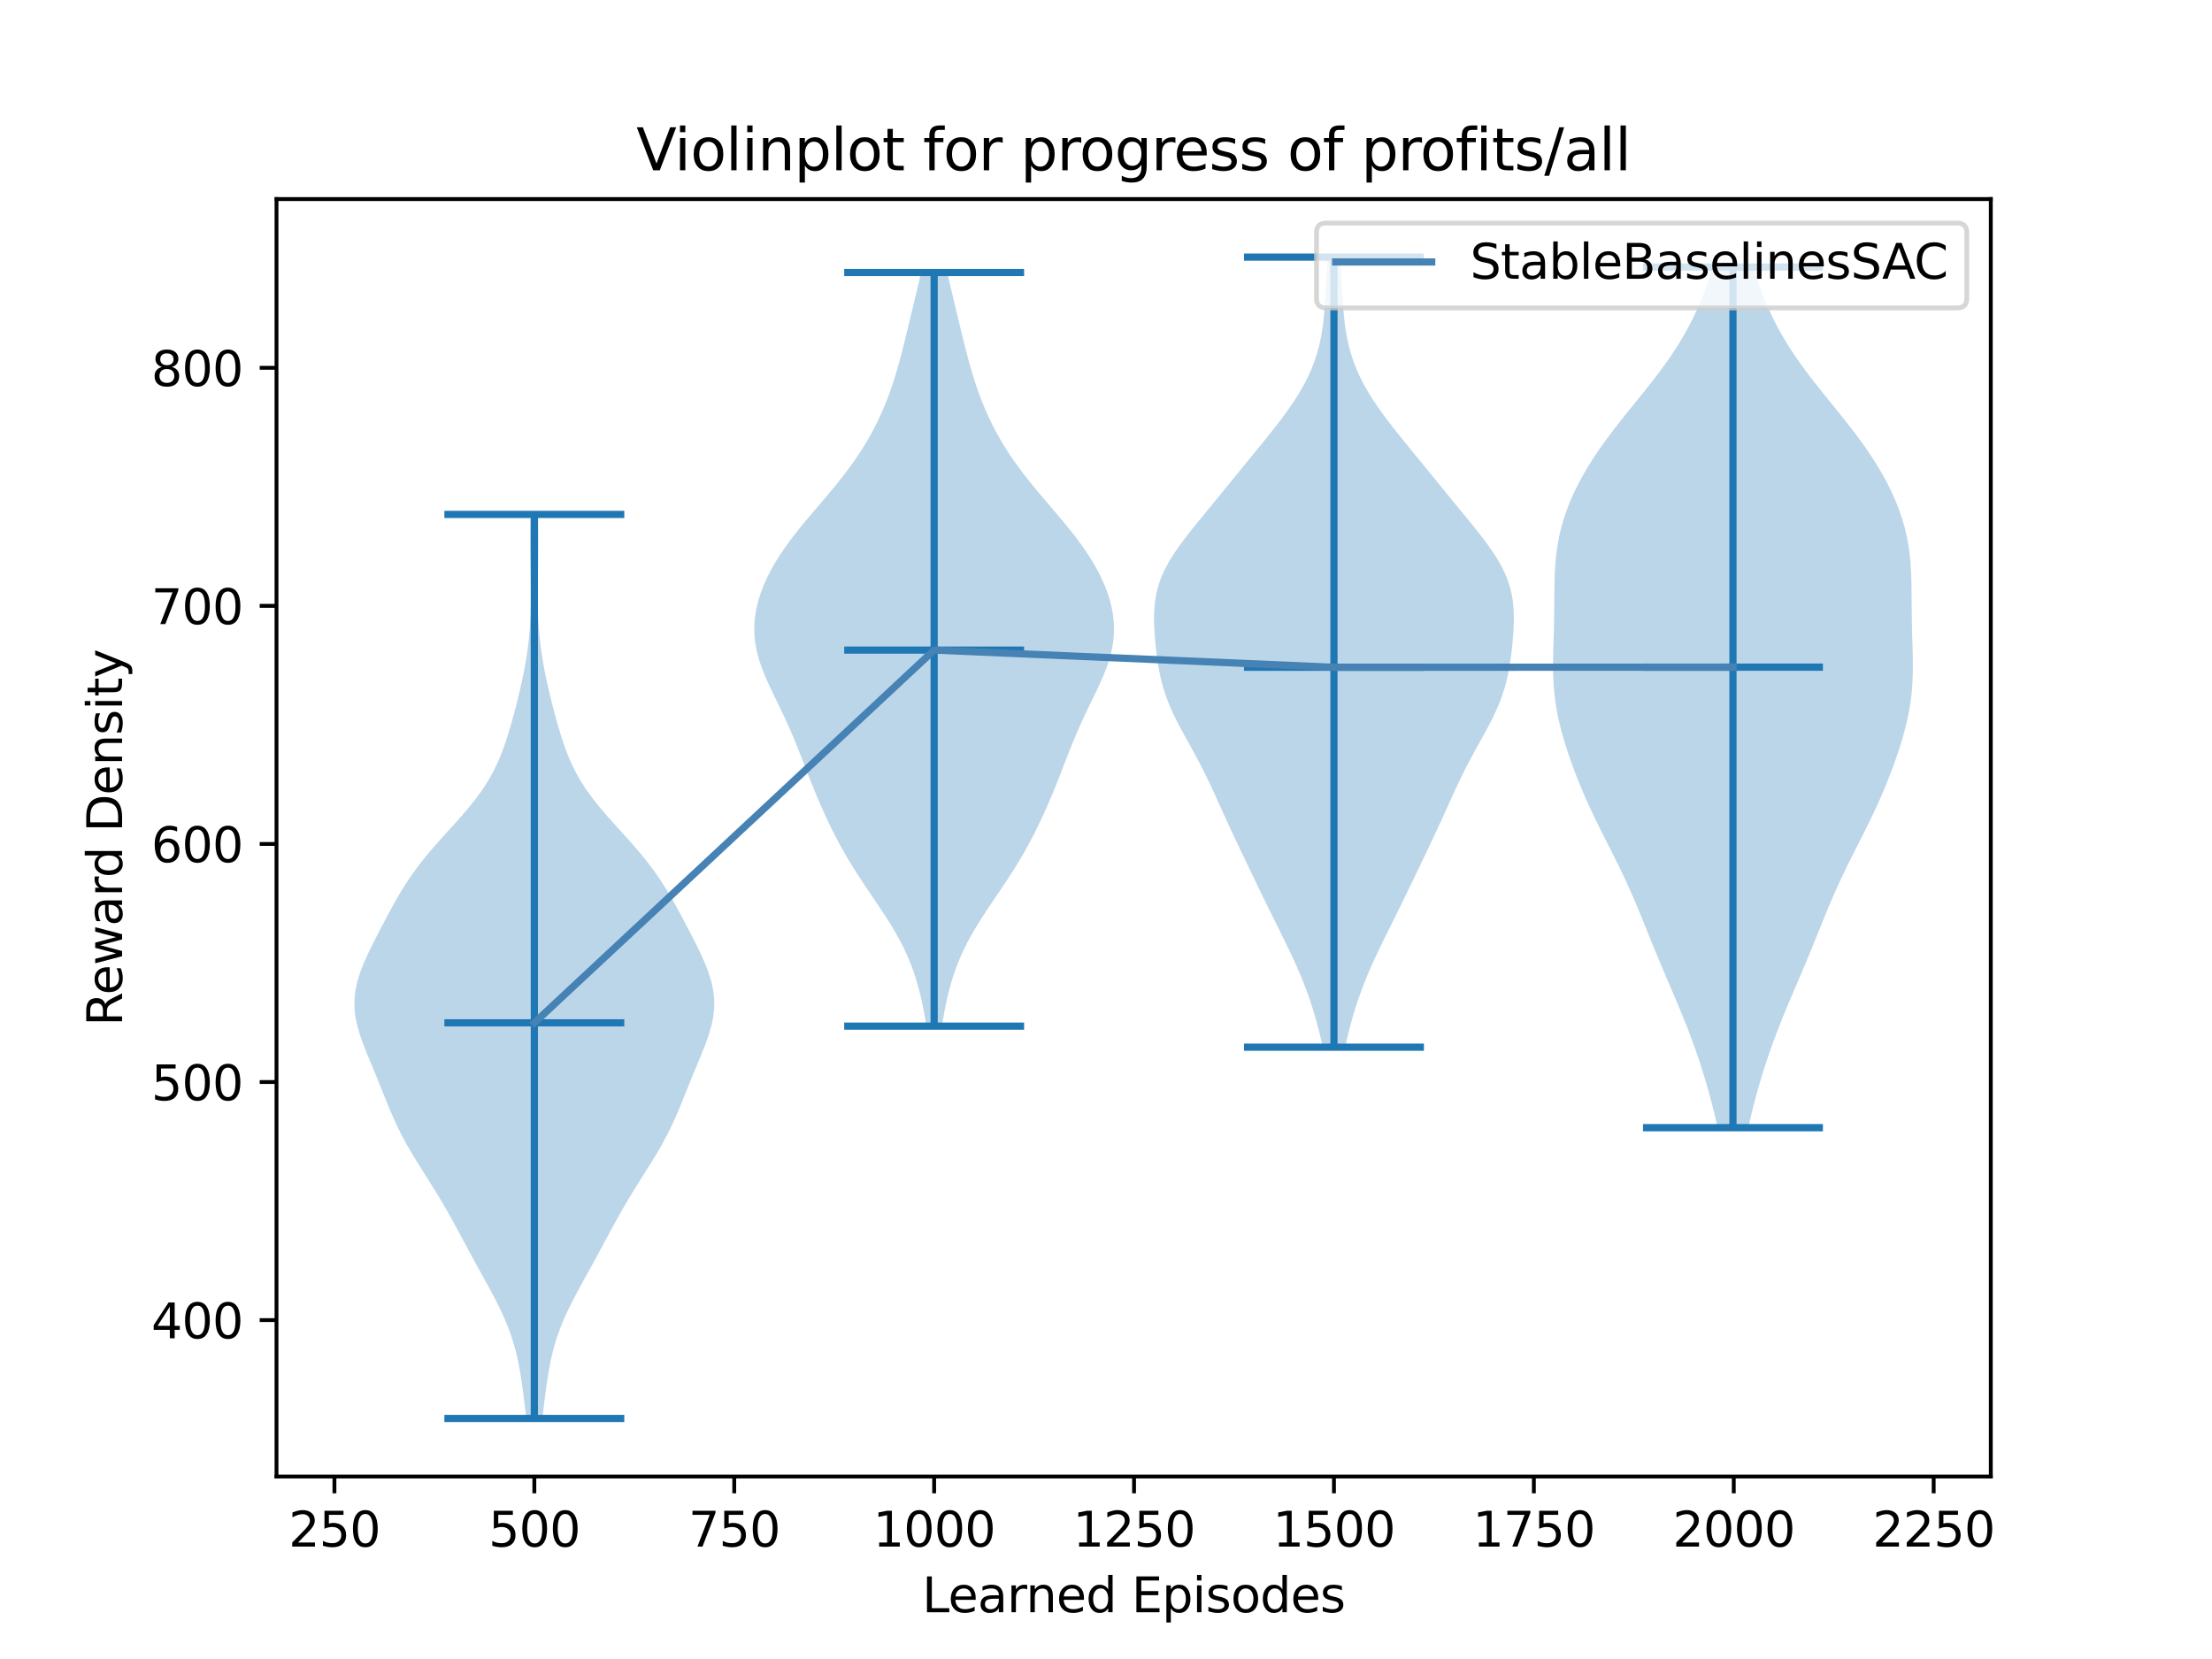 <?xml version="1.0" encoding="utf-8" standalone="no"?>
<!DOCTYPE svg PUBLIC "-//W3C//DTD SVG 1.1//EN"
  "http://www.w3.org/Graphics/SVG/1.1/DTD/svg11.dtd">
<svg xmlns:xlink="http://www.w3.org/1999/xlink" width="460.8pt" height="345.6pt" viewBox="0 0 460.8 345.6" xmlns="http://www.w3.org/2000/svg" version="1.1">
 <defs>
  <style type="text/css">*{stroke-linejoin: round; stroke-linecap: butt}</style>
 </defs>
 <g id="figure_1">
  <g id="patch_1">
   <path d="M 0 345.6 
L 460.8 345.6 
L 460.8 0 
L 0 0 
z
" style="fill: #ffffff"/>
  </g>
  <g id="axes_1">
   <g id="patch_2">
    <path d="M 57.6 307.584 
L 414.72 307.584 
L 414.72 41.472 
L 57.6 41.472 
z
" style="fill: #ffffff"/>
   </g>
   <g id="PolyCollection_1">
    <path d="M 112.976 295.488 
L 109.648 295.488 
L 109.418 293.586 
L 109.181 291.683 
L 108.935 289.781 
L 108.67 287.879 
L 108.372 285.977 
L 108.025 284.074 
L 107.613 282.172 
L 107.118 280.27 
L 106.528 278.367 
L 105.839 276.465 
L 105.051 274.563 
L 104.172 272.661 
L 103.22 270.758 
L 102.212 268.856 
L 101.172 266.954 
L 100.12 265.051 
L 99.07 263.149 
L 98.032 261.247 
L 97.006 259.344 
L 95.987 257.442 
L 94.963 255.54 
L 93.919 253.638 
L 92.844 251.735 
L 91.728 249.833 
L 90.573 247.931 
L 89.385 246.028 
L 88.183 244.126 
L 86.989 242.224 
L 85.83 240.322 
L 84.727 238.419 
L 83.699 236.517 
L 82.75 234.615 
L 81.877 232.712 
L 81.063 230.81 
L 80.288 228.908 
L 79.528 227.006 
L 78.763 225.103 
L 77.983 223.201 
L 77.192 221.299 
L 76.405 219.396 
L 75.654 217.494 
L 74.98 215.592 
L 74.425 213.689 
L 74.031 211.787 
L 73.833 209.885 
L 73.848 207.983 
L 74.08 206.08 
L 74.517 204.178 
L 75.132 202.276 
L 75.89 200.373 
L 76.751 198.471 
L 77.681 196.569 
L 78.649 194.667 
L 79.639 192.764 
L 80.645 190.862 
L 81.675 188.96 
L 82.744 187.057 
L 83.877 185.155 
L 85.096 183.253 
L 86.42 181.351 
L 87.86 179.448 
L 89.412 177.546 
L 91.058 175.644 
L 92.766 173.741 
L 94.492 171.839 
L 96.19 169.937 
L 97.811 168.034 
L 99.315 166.132 
L 100.674 164.23 
L 101.875 162.328 
L 102.918 160.425 
L 103.818 158.523 
L 104.596 156.621 
L 105.279 154.718 
L 105.891 152.816 
L 106.454 150.914 
L 106.982 149.012 
L 107.483 147.109 
L 107.96 145.207 
L 108.41 143.305 
L 108.831 141.402 
L 109.214 139.5 
L 109.556 137.598 
L 109.851 135.696 
L 110.096 133.793 
L 110.29 131.891 
L 110.433 129.989 
L 110.529 128.086 
L 110.582 126.184 
L 110.6 124.282 
L 110.59 122.379 
L 110.563 120.477 
L 110.527 118.575 
L 110.492 116.673 
L 110.466 114.77 
L 110.454 112.868 
L 110.46 110.966 
L 110.486 109.063 
L 110.531 107.161 
L 112.093 107.161 
L 112.093 107.161 
L 112.139 109.063 
L 112.164 110.966 
L 112.171 112.868 
L 112.158 114.77 
L 112.132 116.673 
L 112.097 118.575 
L 112.061 120.477 
L 112.034 122.379 
L 112.025 124.282 
L 112.042 126.184 
L 112.095 128.086 
L 112.191 129.989 
L 112.334 131.891 
L 112.528 133.793 
L 112.773 135.696 
L 113.068 137.598 
L 113.41 139.5 
L 113.794 141.402 
L 114.214 143.305 
L 114.665 145.207 
L 115.142 147.109 
L 115.643 149.012 
L 116.17 150.914 
L 116.733 152.816 
L 117.345 154.718 
L 118.028 156.621 
L 118.806 158.523 
L 119.706 160.425 
L 120.75 162.328 
L 121.95 164.23 
L 123.309 166.132 
L 124.814 168.034 
L 126.434 169.937 
L 128.132 171.839 
L 129.859 173.741 
L 131.566 175.644 
L 133.212 177.546 
L 134.764 179.448 
L 136.204 181.351 
L 137.529 183.253 
L 138.748 185.155 
L 139.88 187.057 
L 140.949 188.96 
L 141.979 190.862 
L 142.985 192.764 
L 143.975 194.667 
L 144.943 196.569 
L 145.873 198.471 
L 146.734 200.373 
L 147.492 202.276 
L 148.107 204.178 
L 148.544 206.08 
L 148.776 207.983 
L 148.791 209.885 
L 148.593 211.787 
L 148.199 213.689 
L 147.645 215.592 
L 146.97 217.494 
L 146.219 219.396 
L 145.432 221.299 
L 144.641 223.201 
L 143.861 225.103 
L 143.096 227.006 
L 142.336 228.908 
L 141.561 230.81 
L 140.747 232.712 
L 139.874 234.615 
L 138.925 236.517 
L 137.897 238.419 
L 136.794 240.322 
L 135.635 242.224 
L 134.441 244.126 
L 133.239 246.028 
L 132.052 247.931 
L 130.896 249.833 
L 129.78 251.735 
L 128.705 253.638 
L 127.662 255.54 
L 126.637 257.442 
L 125.618 259.344 
L 124.592 261.247 
L 123.554 263.149 
L 122.504 265.051 
L 121.452 266.954 
L 120.412 268.856 
L 119.405 270.758 
L 118.452 272.661 
L 117.574 274.563 
L 116.785 276.465 
L 116.096 278.367 
L 115.507 280.27 
L 115.012 282.172 
L 114.599 284.074 
L 114.252 285.977 
L 113.954 287.879 
L 113.689 289.781 
L 113.443 291.683 
L 113.207 293.586 
L 112.976 295.488 
z
" clip-path="url(#p0ee6f62ea3)" style="fill: #1f77b4; fill-opacity: 0.3"/>
   </g>
   <g id="PolyCollection_2">
    <path d="M 196.224 213.759 
L 192.975 213.759 
L 192.718 212.173 
L 192.433 210.587 
L 192.115 209.002 
L 191.758 207.416 
L 191.358 205.83 
L 190.906 204.244 
L 190.397 202.658 
L 189.823 201.073 
L 189.179 199.487 
L 188.462 197.901 
L 187.672 196.315 
L 186.81 194.73 
L 185.883 193.144 
L 184.899 191.558 
L 183.871 189.972 
L 182.813 188.387 
L 181.739 186.801 
L 180.665 185.215 
L 179.605 183.629 
L 178.57 182.043 
L 177.568 180.458 
L 176.607 178.872 
L 175.688 177.286 
L 174.812 175.7 
L 173.977 174.115 
L 173.179 172.529 
L 172.415 170.943 
L 171.682 169.357 
L 170.977 167.771 
L 170.296 166.186 
L 169.636 164.6 
L 168.996 163.014 
L 168.37 161.428 
L 167.753 159.843 
L 167.139 158.257 
L 166.519 156.671 
L 165.886 155.085 
L 165.233 153.5 
L 164.552 151.914 
L 163.842 150.328 
L 163.104 148.742 
L 162.344 147.156 
L 161.574 145.571 
L 160.809 143.985 
L 160.067 142.399 
L 159.37 140.813 
L 158.738 139.228 
L 158.191 137.642 
L 157.746 136.056 
L 157.414 134.47 
L 157.204 132.884 
L 157.12 131.299 
L 157.163 129.713 
L 157.33 128.127 
L 157.616 126.541 
L 158.017 124.956 
L 158.528 123.37 
L 159.143 121.784 
L 159.86 120.198 
L 160.674 118.613 
L 161.583 117.027 
L 162.582 115.441 
L 163.667 113.855 
L 164.83 112.269 
L 166.06 110.684 
L 167.344 109.098 
L 168.669 107.512 
L 170.017 105.926 
L 171.371 104.341 
L 172.713 102.755 
L 174.028 101.169 
L 175.301 99.583 
L 176.521 97.998 
L 177.68 96.412 
L 178.774 94.826 
L 179.799 93.24 
L 180.755 91.654 
L 181.645 90.069 
L 182.471 88.483 
L 183.236 86.897 
L 183.944 85.311 
L 184.599 83.726 
L 185.204 82.14 
L 185.765 80.554 
L 186.285 78.968 
L 186.77 77.382 
L 187.224 75.797 
L 187.654 74.211 
L 188.064 72.625 
L 188.461 71.039 
L 188.849 69.454 
L 189.233 67.868 
L 189.614 66.282 
L 189.996 64.696 
L 190.378 63.111 
L 190.759 61.525 
L 191.138 59.939 
L 191.511 58.353 
L 191.874 56.767 
L 197.325 56.767 
L 197.325 56.767 
L 197.689 58.353 
L 198.061 59.939 
L 198.44 61.525 
L 198.821 63.111 
L 199.203 64.696 
L 199.585 66.282 
L 199.967 67.868 
L 200.35 69.454 
L 200.738 71.039 
L 201.135 72.625 
L 201.545 74.211 
L 201.975 75.797 
L 202.429 77.382 
L 202.914 78.968 
L 203.434 80.554 
L 203.995 82.14 
L 204.601 83.726 
L 205.255 85.311 
L 205.963 86.897 
L 206.728 88.483 
L 207.554 90.069 
L 208.444 91.654 
L 209.4 93.24 
L 210.425 94.826 
L 211.519 96.412 
L 212.678 97.998 
L 213.898 99.583 
L 215.171 101.169 
L 216.486 102.755 
L 217.828 104.341 
L 219.182 105.926 
L 220.53 107.512 
L 221.855 109.098 
L 223.14 110.684 
L 224.37 112.269 
L 225.532 113.855 
L 226.617 115.441 
L 227.616 117.027 
L 228.525 118.613 
L 229.339 120.198 
L 230.056 121.784 
L 230.671 123.37 
L 231.182 124.956 
L 231.583 126.541 
L 231.869 128.127 
L 232.036 129.713 
L 232.079 131.299 
L 231.995 132.884 
L 231.786 134.47 
L 231.454 136.056 
L 231.008 137.642 
L 230.461 139.228 
L 229.829 140.813 
L 229.132 142.399 
L 228.391 143.985 
L 227.625 145.571 
L 226.855 147.156 
L 226.095 148.742 
L 225.357 150.328 
L 224.647 151.914 
L 223.967 153.5 
L 223.313 155.085 
L 222.68 156.671 
L 222.06 158.257 
L 221.446 159.843 
L 220.829 161.428 
L 220.203 163.014 
L 219.563 164.6 
L 218.903 166.186 
L 218.222 167.771 
L 217.517 169.357 
L 216.784 170.943 
L 216.02 172.529 
L 215.222 174.115 
L 214.387 175.7 
L 213.511 177.286 
L 212.592 178.872 
L 211.631 180.458 
L 210.63 182.043 
L 209.594 183.629 
L 208.534 185.215 
L 207.46 186.801 
L 206.386 188.387 
L 205.328 189.972 
L 204.3 191.558 
L 203.316 193.144 
L 202.389 194.73 
L 201.527 196.315 
L 200.737 197.901 
L 200.02 199.487 
L 199.376 201.073 
L 198.802 202.658 
L 198.293 204.244 
L 197.841 205.83 
L 197.441 207.416 
L 197.084 209.002 
L 196.766 210.587 
L 196.481 212.173 
L 196.224 213.759 
z
" clip-path="url(#p0ee6f62ea3)" style="fill: #1f77b4; fill-opacity: 0.3"/>
   </g>
   <g id="PolyCollection_3">
    <path d="M 280.228 218.145 
L 275.546 218.145 
L 275.18 216.482 
L 274.781 214.82 
L 274.349 213.158 
L 273.881 211.495 
L 273.374 209.833 
L 272.826 208.17 
L 272.236 206.508 
L 271.603 204.846 
L 270.928 203.183 
L 270.213 201.521 
L 269.465 199.858 
L 268.687 198.196 
L 267.886 196.534 
L 267.071 194.871 
L 266.246 193.209 
L 265.42 191.547 
L 264.595 189.884 
L 263.777 188.222 
L 262.964 186.559 
L 262.158 184.897 
L 261.356 183.235 
L 260.558 181.572 
L 259.761 179.91 
L 258.965 178.247 
L 258.172 176.585 
L 257.384 174.923 
L 256.603 173.26 
L 255.833 171.598 
L 255.072 169.935 
L 254.32 168.273 
L 253.569 166.611 
L 252.813 164.948 
L 252.04 163.286 
L 251.242 161.623 
L 250.411 159.961 
L 249.545 158.299 
L 248.648 156.636 
L 247.729 154.974 
L 246.806 153.312 
L 245.901 151.649 
L 245.035 149.987 
L 244.231 148.324 
L 243.507 146.662 
L 242.875 145 
L 242.339 143.337 
L 241.894 141.675 
L 241.531 140.012 
L 241.237 138.35 
L 240.996 136.688 
L 240.797 135.025 
L 240.635 133.363 
L 240.508 131.7 
L 240.427 130.038 
L 240.408 128.376 
L 240.471 126.713 
L 240.641 125.051 
L 240.94 123.388 
L 241.387 121.726 
L 241.992 120.064 
L 242.758 118.401 
L 243.676 116.739 
L 244.729 115.076 
L 245.894 113.414 
L 247.145 111.752 
L 248.455 110.089 
L 249.8 108.427 
L 251.161 106.765 
L 252.525 105.102 
L 253.885 103.44 
L 255.241 101.777 
L 256.594 100.115 
L 257.947 98.453 
L 259.303 96.79 
L 260.662 95.128 
L 262.022 93.465 
L 263.375 91.803 
L 264.712 90.141 
L 266.019 88.478 
L 267.283 86.816 
L 268.488 85.153 
L 269.62 83.491 
L 270.668 81.829 
L 271.62 80.166 
L 272.47 78.504 
L 273.215 76.841 
L 273.855 75.179 
L 274.393 73.517 
L 274.835 71.854 
L 275.191 70.192 
L 275.472 68.53 
L 275.691 66.867 
L 275.862 65.205 
L 275.996 63.542 
L 276.108 61.88 
L 276.207 60.218 
L 276.302 58.555 
L 276.401 56.893 
L 276.506 55.23 
L 276.62 53.568 
L 279.154 53.568 
L 279.154 53.568 
L 279.268 55.23 
L 279.373 56.893 
L 279.472 58.555 
L 279.567 60.218 
L 279.666 61.88 
L 279.778 63.542 
L 279.912 65.205 
L 280.083 66.867 
L 280.302 68.53 
L 280.583 70.192 
L 280.939 71.854 
L 281.381 73.517 
L 281.919 75.179 
L 282.559 76.841 
L 283.304 78.504 
L 284.154 80.166 
L 285.106 81.829 
L 286.154 83.491 
L 287.286 85.153 
L 288.491 86.816 
L 289.755 88.478 
L 291.062 90.141 
L 292.399 91.803 
L 293.752 93.465 
L 295.112 95.128 
L 296.471 96.79 
L 297.827 98.453 
L 299.18 100.115 
L 300.533 101.777 
L 301.889 103.44 
L 303.249 105.102 
L 304.613 106.765 
L 305.974 108.427 
L 307.319 110.089 
L 308.629 111.752 
L 309.88 113.414 
L 311.045 115.076 
L 312.098 116.739 
L 313.016 118.401 
L 313.782 120.064 
L 314.387 121.726 
L 314.834 123.388 
L 315.133 125.051 
L 315.303 126.713 
L 315.366 128.376 
L 315.347 130.038 
L 315.266 131.7 
L 315.14 133.363 
L 314.977 135.025 
L 314.778 136.688 
L 314.537 138.35 
L 314.243 140.012 
L 313.88 141.675 
L 313.435 143.337 
L 312.899 145 
L 312.267 146.662 
L 311.543 148.324 
L 310.739 149.987 
L 309.874 151.649 
L 308.968 153.312 
L 308.045 154.974 
L 307.126 156.636 
L 306.229 158.299 
L 305.363 159.961 
L 304.532 161.623 
L 303.734 163.286 
L 302.961 164.948 
L 302.205 166.611 
L 301.454 168.273 
L 300.702 169.935 
L 299.941 171.598 
L 299.171 173.26 
L 298.39 174.923 
L 297.602 176.585 
L 296.809 178.247 
L 296.014 179.91 
L 295.216 181.572 
L 294.418 183.235 
L 293.616 184.897 
L 292.81 186.559 
L 291.997 188.222 
L 291.179 189.884 
L 290.354 191.547 
L 289.528 193.209 
L 288.704 194.871 
L 287.888 196.534 
L 287.087 198.196 
L 286.309 199.858 
L 285.561 201.521 
L 284.846 203.183 
L 284.171 204.846 
L 283.538 206.508 
L 282.948 208.17 
L 282.4 209.833 
L 281.893 211.495 
L 281.425 213.158 
L 280.993 214.82 
L 280.594 216.482 
L 280.228 218.145 
z
" clip-path="url(#p0ee6f62ea3)" style="fill: #1f77b4; fill-opacity: 0.3"/>
   </g>
   <g id="PolyCollection_4">
    <path d="M 364.196 234.916 
L 357.82 234.916 
L 357.407 233.105 
L 356.968 231.294 
L 356.505 229.483 
L 356.017 227.672 
L 355.504 225.861 
L 354.964 224.05 
L 354.397 222.239 
L 353.803 220.428 
L 353.179 218.617 
L 352.526 216.806 
L 351.846 214.995 
L 351.139 213.184 
L 350.408 211.373 
L 349.658 209.562 
L 348.894 207.751 
L 348.122 205.94 
L 347.347 204.13 
L 346.576 202.319 
L 345.813 200.508 
L 345.06 198.697 
L 344.318 196.886 
L 343.584 195.075 
L 342.854 193.264 
L 342.121 191.453 
L 341.378 189.642 
L 340.618 187.831 
L 339.834 186.02 
L 339.021 184.209 
L 338.177 182.398 
L 337.305 180.587 
L 336.409 178.776 
L 335.497 176.965 
L 334.578 175.154 
L 333.663 173.343 
L 332.763 171.532 
L 331.886 169.721 
L 331.039 167.91 
L 330.226 166.099 
L 329.45 164.288 
L 328.711 162.477 
L 328.009 160.666 
L 327.343 158.855 
L 326.715 157.045 
L 326.127 155.234 
L 325.584 153.423 
L 325.094 151.612 
L 324.663 149.801 
L 324.299 147.99 
L 324.006 146.179 
L 323.787 144.368 
L 323.639 142.557 
L 323.557 140.746 
L 323.529 138.935 
L 323.542 137.124 
L 323.582 135.313 
L 323.635 133.502 
L 323.687 131.691 
L 323.73 129.88 
L 323.76 128.069 
L 323.779 126.258 
L 323.791 124.447 
L 323.809 122.636 
L 323.844 120.825 
L 323.912 119.014 
L 324.028 117.203 
L 324.207 115.392 
L 324.459 113.581 
L 324.795 111.77 
L 325.22 109.96 
L 325.738 108.149 
L 326.349 106.338 
L 327.054 104.527 
L 327.85 102.716 
L 328.736 100.905 
L 329.708 99.094 
L 330.765 97.283 
L 331.903 95.472 
L 333.118 93.661 
L 334.402 91.85 
L 335.749 90.039 
L 337.148 88.228 
L 338.585 86.417 
L 340.045 84.606 
L 341.512 82.795 
L 342.967 80.984 
L 344.393 79.173 
L 345.775 77.362 
L 347.098 75.551 
L 348.351 73.74 
L 349.527 71.929 
L 350.622 70.118 
L 351.637 68.307 
L 352.572 66.496 
L 353.434 64.685 
L 354.227 62.874 
L 354.959 61.064 
L 355.635 59.253 
L 356.261 57.442 
L 356.841 55.631 
L 365.175 55.631 
L 365.175 55.631 
L 365.754 57.442 
L 366.38 59.253 
L 367.057 61.064 
L 367.788 62.874 
L 368.582 64.685 
L 369.444 66.496 
L 370.379 68.307 
L 371.394 70.118 
L 372.489 71.929 
L 373.665 73.74 
L 374.918 75.551 
L 376.241 77.362 
L 377.622 79.173 
L 379.049 80.984 
L 380.504 82.795 
L 381.971 84.606 
L 383.431 86.417 
L 384.868 88.228 
L 386.267 90.039 
L 387.614 91.85 
L 388.898 93.661 
L 390.113 95.472 
L 391.25 97.283 
L 392.307 99.094 
L 393.28 100.905 
L 394.166 102.716 
L 394.962 104.527 
L 395.667 106.338 
L 396.278 108.149 
L 396.796 109.96 
L 397.221 111.77 
L 397.556 113.581 
L 397.809 115.392 
L 397.988 117.203 
L 398.104 119.014 
L 398.172 120.825 
L 398.207 122.636 
L 398.224 124.447 
L 398.237 126.258 
L 398.255 128.069 
L 398.286 129.88 
L 398.329 131.691 
L 398.381 133.502 
L 398.434 135.313 
L 398.474 137.124 
L 398.487 138.935 
L 398.459 140.746 
L 398.377 142.557 
L 398.229 144.368 
L 398.009 146.179 
L 397.717 147.99 
L 397.352 149.801 
L 396.922 151.612 
L 396.431 153.423 
L 395.889 155.234 
L 395.301 157.045 
L 394.673 158.855 
L 394.007 160.666 
L 393.304 162.477 
L 392.565 164.288 
L 391.79 166.099 
L 390.977 167.91 
L 390.13 169.721 
L 389.253 171.532 
L 388.353 173.343 
L 387.438 175.154 
L 386.519 176.965 
L 385.607 178.776 
L 384.711 180.587 
L 383.839 182.398 
L 382.995 184.209 
L 382.182 186.02 
L 381.398 187.831 
L 380.637 189.642 
L 379.895 191.453 
L 379.162 193.264 
L 378.432 195.075 
L 377.698 196.886 
L 376.956 198.697 
L 376.203 200.508 
L 375.439 202.319 
L 374.668 204.13 
L 373.894 205.94 
L 373.122 207.751 
L 372.358 209.562 
L 371.608 211.373 
L 370.877 213.184 
L 370.17 214.995 
L 369.489 216.806 
L 368.837 218.617 
L 368.213 220.428 
L 367.618 222.239 
L 367.051 224.05 
L 366.512 225.861 
L 365.998 227.672 
L 365.51 229.483 
L 365.047 231.294 
L 364.609 233.105 
L 364.196 234.916 
z
" clip-path="url(#p0ee6f62ea3)" style="fill: #1f77b4; fill-opacity: 0.3"/>
   </g>
   <g id="matplotlib.axis_1">
    <g id="xtick_1">
     <g id="line2d_1">
      <defs>
       <path id="m22c84968f9" d="M 0 0 
L 0 3.5 
" style="stroke: #000000; stroke-width: 0.8"/>
      </defs>
      <g>
       <use xlink:href="#m22c84968f9" x="69.668" y="307.584" style="stroke: #000000; stroke-width: 0.8"/>
      </g>
     </g>
     <g id="text_1">
      <!-- 250 -->
      <g transform="translate(60.125 322.182)scale(0.1 -0.1)">
       <defs>
        <path id="DejaVuSans-32" d="M 1228 531 
L 3431 531 
L 3431 0 
L 469 0 
L 469 531 
Q 828 903 1448 1529 
Q 2069 2156 2228 2338 
Q 2531 2678 2651 2914 
Q 2772 3150 2772 3378 
Q 2772 3750 2511 3984 
Q 2250 4219 1831 4219 
Q 1534 4219 1204 4116 
Q 875 4013 500 3803 
L 500 4441 
Q 881 4594 1212 4672 
Q 1544 4750 1819 4750 
Q 2544 4750 2975 4387 
Q 3406 4025 3406 3419 
Q 3406 3131 3298 2873 
Q 3191 2616 2906 2266 
Q 2828 2175 2409 1742 
Q 1991 1309 1228 531 
z
" transform="scale(0.016)"/>
        <path id="DejaVuSans-35" d="M 691 4666 
L 3169 4666 
L 3169 4134 
L 1269 4134 
L 1269 2991 
Q 1406 3038 1543 3061 
Q 1681 3084 1819 3084 
Q 2600 3084 3056 2656 
Q 3513 2228 3513 1497 
Q 3513 744 3044 326 
Q 2575 -91 1722 -91 
Q 1428 -91 1123 -41 
Q 819 9 494 109 
L 494 744 
Q 775 591 1075 516 
Q 1375 441 1709 441 
Q 2250 441 2565 725 
Q 2881 1009 2881 1497 
Q 2881 1984 2565 2268 
Q 2250 2553 1709 2553 
Q 1456 2553 1204 2497 
Q 953 2441 691 2322 
L 691 4666 
z
" transform="scale(0.016)"/>
        <path id="DejaVuSans-30" d="M 2034 4250 
Q 1547 4250 1301 3770 
Q 1056 3291 1056 2328 
Q 1056 1369 1301 889 
Q 1547 409 2034 409 
Q 2525 409 2770 889 
Q 3016 1369 3016 2328 
Q 3016 3291 2770 3770 
Q 2525 4250 2034 4250 
z
M 2034 4750 
Q 2819 4750 3233 4129 
Q 3647 3509 3647 2328 
Q 3647 1150 3233 529 
Q 2819 -91 2034 -91 
Q 1250 -91 836 529 
Q 422 1150 422 2328 
Q 422 3509 836 4129 
Q 1250 4750 2034 4750 
z
" transform="scale(0.016)"/>
       </defs>
       <use xlink:href="#DejaVuSans-32"/>
       <use xlink:href="#DejaVuSans-35" x="63.623"/>
       <use xlink:href="#DejaVuSans-30" x="127.246"/>
      </g>
     </g>
    </g>
    <g id="xtick_2">
     <g id="line2d_2">
      <g>
       <use xlink:href="#m22c84968f9" x="111.312" y="307.584" style="stroke: #000000; stroke-width: 0.8"/>
      </g>
     </g>
     <g id="text_2">
      <!-- 500 -->
      <g transform="translate(101.768 322.182)scale(0.1 -0.1)">
       <use xlink:href="#DejaVuSans-35"/>
       <use xlink:href="#DejaVuSans-30" x="63.623"/>
       <use xlink:href="#DejaVuSans-30" x="127.246"/>
      </g>
     </g>
    </g>
    <g id="xtick_3">
     <g id="line2d_3">
      <g>
       <use xlink:href="#m22c84968f9" x="152.956" y="307.584" style="stroke: #000000; stroke-width: 0.8"/>
      </g>
     </g>
     <g id="text_3">
      <!-- 750 -->
      <g transform="translate(143.412 322.182)scale(0.1 -0.1)">
       <defs>
        <path id="DejaVuSans-37" d="M 525 4666 
L 3525 4666 
L 3525 4397 
L 1831 0 
L 1172 0 
L 2766 4134 
L 525 4134 
L 525 4666 
z
" transform="scale(0.016)"/>
       </defs>
       <use xlink:href="#DejaVuSans-37"/>
       <use xlink:href="#DejaVuSans-35" x="63.623"/>
       <use xlink:href="#DejaVuSans-30" x="127.246"/>
      </g>
     </g>
    </g>
    <g id="xtick_4">
     <g id="line2d_4">
      <g>
       <use xlink:href="#m22c84968f9" x="194.6" y="307.584" style="stroke: #000000; stroke-width: 0.8"/>
      </g>
     </g>
     <g id="text_4">
      <!-- 1000 -->
      <g transform="translate(181.875 322.182)scale(0.1 -0.1)">
       <defs>
        <path id="DejaVuSans-31" d="M 794 531 
L 1825 531 
L 1825 4091 
L 703 3866 
L 703 4441 
L 1819 4666 
L 2450 4666 
L 2450 531 
L 3481 531 
L 3481 0 
L 794 0 
L 794 531 
z
" transform="scale(0.016)"/>
       </defs>
       <use xlink:href="#DejaVuSans-31"/>
       <use xlink:href="#DejaVuSans-30" x="63.623"/>
       <use xlink:href="#DejaVuSans-30" x="127.246"/>
       <use xlink:href="#DejaVuSans-30" x="190.869"/>
      </g>
     </g>
    </g>
    <g id="xtick_5">
     <g id="line2d_5">
      <g>
       <use xlink:href="#m22c84968f9" x="236.243" y="307.584" style="stroke: #000000; stroke-width: 0.8"/>
      </g>
     </g>
     <g id="text_5">
      <!-- 1250 -->
      <g transform="translate(223.518 322.182)scale(0.1 -0.1)">
       <use xlink:href="#DejaVuSans-31"/>
       <use xlink:href="#DejaVuSans-32" x="63.623"/>
       <use xlink:href="#DejaVuSans-35" x="127.246"/>
       <use xlink:href="#DejaVuSans-30" x="190.869"/>
      </g>
     </g>
    </g>
    <g id="xtick_6">
     <g id="line2d_6">
      <g>
       <use xlink:href="#m22c84968f9" x="277.887" y="307.584" style="stroke: #000000; stroke-width: 0.8"/>
      </g>
     </g>
     <g id="text_6">
      <!-- 1500 -->
      <g transform="translate(265.162 322.182)scale(0.1 -0.1)">
       <use xlink:href="#DejaVuSans-31"/>
       <use xlink:href="#DejaVuSans-35" x="63.623"/>
       <use xlink:href="#DejaVuSans-30" x="127.246"/>
       <use xlink:href="#DejaVuSans-30" x="190.869"/>
      </g>
     </g>
    </g>
    <g id="xtick_7">
     <g id="line2d_7">
      <g>
       <use xlink:href="#m22c84968f9" x="319.531" y="307.584" style="stroke: #000000; stroke-width: 0.8"/>
      </g>
     </g>
     <g id="text_7">
      <!-- 1750 -->
      <g transform="translate(306.806 322.182)scale(0.1 -0.1)">
       <use xlink:href="#DejaVuSans-31"/>
       <use xlink:href="#DejaVuSans-37" x="63.623"/>
       <use xlink:href="#DejaVuSans-35" x="127.246"/>
       <use xlink:href="#DejaVuSans-30" x="190.869"/>
      </g>
     </g>
    </g>
    <g id="xtick_8">
     <g id="line2d_8">
      <g>
       <use xlink:href="#m22c84968f9" x="361.174" y="307.584" style="stroke: #000000; stroke-width: 0.8"/>
      </g>
     </g>
     <g id="text_8">
      <!-- 2000 -->
      <g transform="translate(348.449 322.182)scale(0.1 -0.1)">
       <use xlink:href="#DejaVuSans-32"/>
       <use xlink:href="#DejaVuSans-30" x="63.623"/>
       <use xlink:href="#DejaVuSans-30" x="127.246"/>
       <use xlink:href="#DejaVuSans-30" x="190.869"/>
      </g>
     </g>
    </g>
    <g id="xtick_9">
     <g id="line2d_9">
      <g>
       <use xlink:href="#m22c84968f9" x="402.818" y="307.584" style="stroke: #000000; stroke-width: 0.8"/>
      </g>
     </g>
     <g id="text_9">
      <!-- 2250 -->
      <g transform="translate(390.093 322.182)scale(0.1 -0.1)">
       <use xlink:href="#DejaVuSans-32"/>
       <use xlink:href="#DejaVuSans-32" x="63.623"/>
       <use xlink:href="#DejaVuSans-35" x="127.246"/>
       <use xlink:href="#DejaVuSans-30" x="190.869"/>
      </g>
     </g>
    </g>
    <g id="text_10">
     <!-- Learned Episodes -->
     <g transform="translate(192.102 335.861)scale(0.1 -0.1)">
      <defs>
       <path id="DejaVuSans-4c" d="M 628 4666 
L 1259 4666 
L 1259 531 
L 3531 531 
L 3531 0 
L 628 0 
L 628 4666 
z
" transform="scale(0.016)"/>
       <path id="DejaVuSans-65" d="M 3597 1894 
L 3597 1613 
L 953 1613 
Q 991 1019 1311 708 
Q 1631 397 2203 397 
Q 2534 397 2845 478 
Q 3156 559 3463 722 
L 3463 178 
Q 3153 47 2828 -22 
Q 2503 -91 2169 -91 
Q 1331 -91 842 396 
Q 353 884 353 1716 
Q 353 2575 817 3079 
Q 1281 3584 2069 3584 
Q 2775 3584 3186 3129 
Q 3597 2675 3597 1894 
z
M 3022 2063 
Q 3016 2534 2758 2815 
Q 2500 3097 2075 3097 
Q 1594 3097 1305 2825 
Q 1016 2553 972 2059 
L 3022 2063 
z
" transform="scale(0.016)"/>
       <path id="DejaVuSans-61" d="M 2194 1759 
Q 1497 1759 1228 1600 
Q 959 1441 959 1056 
Q 959 750 1161 570 
Q 1363 391 1709 391 
Q 2188 391 2477 730 
Q 2766 1069 2766 1631 
L 2766 1759 
L 2194 1759 
z
M 3341 1997 
L 3341 0 
L 2766 0 
L 2766 531 
Q 2569 213 2275 61 
Q 1981 -91 1556 -91 
Q 1019 -91 701 211 
Q 384 513 384 1019 
Q 384 1609 779 1909 
Q 1175 2209 1959 2209 
L 2766 2209 
L 2766 2266 
Q 2766 2663 2505 2880 
Q 2244 3097 1772 3097 
Q 1472 3097 1187 3025 
Q 903 2953 641 2809 
L 641 3341 
Q 956 3463 1253 3523 
Q 1550 3584 1831 3584 
Q 2591 3584 2966 3190 
Q 3341 2797 3341 1997 
z
" transform="scale(0.016)"/>
       <path id="DejaVuSans-72" d="M 2631 2963 
Q 2534 3019 2420 3045 
Q 2306 3072 2169 3072 
Q 1681 3072 1420 2755 
Q 1159 2438 1159 1844 
L 1159 0 
L 581 0 
L 581 3500 
L 1159 3500 
L 1159 2956 
Q 1341 3275 1631 3429 
Q 1922 3584 2338 3584 
Q 2397 3584 2469 3576 
Q 2541 3569 2628 3553 
L 2631 2963 
z
" transform="scale(0.016)"/>
       <path id="DejaVuSans-6e" d="M 3513 2113 
L 3513 0 
L 2938 0 
L 2938 2094 
Q 2938 2591 2744 2837 
Q 2550 3084 2163 3084 
Q 1697 3084 1428 2787 
Q 1159 2491 1159 1978 
L 1159 0 
L 581 0 
L 581 3500 
L 1159 3500 
L 1159 2956 
Q 1366 3272 1645 3428 
Q 1925 3584 2291 3584 
Q 2894 3584 3203 3211 
Q 3513 2838 3513 2113 
z
" transform="scale(0.016)"/>
       <path id="DejaVuSans-64" d="M 2906 2969 
L 2906 4863 
L 3481 4863 
L 3481 0 
L 2906 0 
L 2906 525 
Q 2725 213 2448 61 
Q 2172 -91 1784 -91 
Q 1150 -91 751 415 
Q 353 922 353 1747 
Q 353 2572 751 3078 
Q 1150 3584 1784 3584 
Q 2172 3584 2448 3432 
Q 2725 3281 2906 2969 
z
M 947 1747 
Q 947 1113 1208 752 
Q 1469 391 1925 391 
Q 2381 391 2643 752 
Q 2906 1113 2906 1747 
Q 2906 2381 2643 2742 
Q 2381 3103 1925 3103 
Q 1469 3103 1208 2742 
Q 947 2381 947 1747 
z
" transform="scale(0.016)"/>
       <path id="DejaVuSans-20" transform="scale(0.016)"/>
       <path id="DejaVuSans-45" d="M 628 4666 
L 3578 4666 
L 3578 4134 
L 1259 4134 
L 1259 2753 
L 3481 2753 
L 3481 2222 
L 1259 2222 
L 1259 531 
L 3634 531 
L 3634 0 
L 628 0 
L 628 4666 
z
" transform="scale(0.016)"/>
       <path id="DejaVuSans-70" d="M 1159 525 
L 1159 -1331 
L 581 -1331 
L 581 3500 
L 1159 3500 
L 1159 2969 
Q 1341 3281 1617 3432 
Q 1894 3584 2278 3584 
Q 2916 3584 3314 3078 
Q 3713 2572 3713 1747 
Q 3713 922 3314 415 
Q 2916 -91 2278 -91 
Q 1894 -91 1617 61 
Q 1341 213 1159 525 
z
M 3116 1747 
Q 3116 2381 2855 2742 
Q 2594 3103 2138 3103 
Q 1681 3103 1420 2742 
Q 1159 2381 1159 1747 
Q 1159 1113 1420 752 
Q 1681 391 2138 391 
Q 2594 391 2855 752 
Q 3116 1113 3116 1747 
z
" transform="scale(0.016)"/>
       <path id="DejaVuSans-69" d="M 603 3500 
L 1178 3500 
L 1178 0 
L 603 0 
L 603 3500 
z
M 603 4863 
L 1178 4863 
L 1178 4134 
L 603 4134 
L 603 4863 
z
" transform="scale(0.016)"/>
       <path id="DejaVuSans-73" d="M 2834 3397 
L 2834 2853 
Q 2591 2978 2328 3040 
Q 2066 3103 1784 3103 
Q 1356 3103 1142 2972 
Q 928 2841 928 2578 
Q 928 2378 1081 2264 
Q 1234 2150 1697 2047 
L 1894 2003 
Q 2506 1872 2764 1633 
Q 3022 1394 3022 966 
Q 3022 478 2636 193 
Q 2250 -91 1575 -91 
Q 1294 -91 989 -36 
Q 684 19 347 128 
L 347 722 
Q 666 556 975 473 
Q 1284 391 1588 391 
Q 1994 391 2212 530 
Q 2431 669 2431 922 
Q 2431 1156 2273 1281 
Q 2116 1406 1581 1522 
L 1381 1569 
Q 847 1681 609 1914 
Q 372 2147 372 2553 
Q 372 3047 722 3315 
Q 1072 3584 1716 3584 
Q 2034 3584 2315 3537 
Q 2597 3491 2834 3397 
z
" transform="scale(0.016)"/>
       <path id="DejaVuSans-6f" d="M 1959 3097 
Q 1497 3097 1228 2736 
Q 959 2375 959 1747 
Q 959 1119 1226 758 
Q 1494 397 1959 397 
Q 2419 397 2687 759 
Q 2956 1122 2956 1747 
Q 2956 2369 2687 2733 
Q 2419 3097 1959 3097 
z
M 1959 3584 
Q 2709 3584 3137 3096 
Q 3566 2609 3566 1747 
Q 3566 888 3137 398 
Q 2709 -91 1959 -91 
Q 1206 -91 779 398 
Q 353 888 353 1747 
Q 353 2609 779 3096 
Q 1206 3584 1959 3584 
z
" transform="scale(0.016)"/>
      </defs>
      <use xlink:href="#DejaVuSans-4c"/>
      <use xlink:href="#DejaVuSans-65" x="53.963"/>
      <use xlink:href="#DejaVuSans-61" x="115.486"/>
      <use xlink:href="#DejaVuSans-72" x="176.766"/>
      <use xlink:href="#DejaVuSans-6e" x="216.129"/>
      <use xlink:href="#DejaVuSans-65" x="279.508"/>
      <use xlink:href="#DejaVuSans-64" x="341.031"/>
      <use xlink:href="#DejaVuSans-20" x="404.508"/>
      <use xlink:href="#DejaVuSans-45" x="436.295"/>
      <use xlink:href="#DejaVuSans-70" x="499.479"/>
      <use xlink:href="#DejaVuSans-69" x="562.955"/>
      <use xlink:href="#DejaVuSans-73" x="590.738"/>
      <use xlink:href="#DejaVuSans-6f" x="642.838"/>
      <use xlink:href="#DejaVuSans-64" x="704.02"/>
      <use xlink:href="#DejaVuSans-65" x="767.496"/>
      <use xlink:href="#DejaVuSans-73" x="829.02"/>
     </g>
    </g>
   </g>
   <g id="matplotlib.axis_2">
    <g id="ytick_1">
     <g id="line2d_10">
      <defs>
       <path id="m98c2cc2b4f" d="M 0 0 
L -3.5 0 
" style="stroke: #000000; stroke-width: 0.8"/>
      </defs>
      <g>
       <use xlink:href="#m98c2cc2b4f" x="57.6" y="274.995" style="stroke: #000000; stroke-width: 0.8"/>
      </g>
     </g>
     <g id="text_11">
      <!-- 400 -->
      <g transform="translate(31.512 278.794)scale(0.1 -0.1)">
       <defs>
        <path id="DejaVuSans-34" d="M 2419 4116 
L 825 1625 
L 2419 1625 
L 2419 4116 
z
M 2253 4666 
L 3047 4666 
L 3047 1625 
L 3713 1625 
L 3713 1100 
L 3047 1100 
L 3047 0 
L 2419 0 
L 2419 1100 
L 313 1100 
L 313 1709 
L 2253 4666 
z
" transform="scale(0.016)"/>
       </defs>
       <use xlink:href="#DejaVuSans-34"/>
       <use xlink:href="#DejaVuSans-30" x="63.623"/>
       <use xlink:href="#DejaVuSans-30" x="127.246"/>
      </g>
     </g>
    </g>
    <g id="ytick_2">
     <g id="line2d_11">
      <g>
       <use xlink:href="#m98c2cc2b4f" x="57.6" y="225.4" style="stroke: #000000; stroke-width: 0.8"/>
      </g>
     </g>
     <g id="text_12">
      <!-- 500 -->
      <g transform="translate(31.512 229.2)scale(0.1 -0.1)">
       <use xlink:href="#DejaVuSans-35"/>
       <use xlink:href="#DejaVuSans-30" x="63.623"/>
       <use xlink:href="#DejaVuSans-30" x="127.246"/>
      </g>
     </g>
    </g>
    <g id="ytick_3">
     <g id="line2d_12">
      <g>
       <use xlink:href="#m98c2cc2b4f" x="57.6" y="175.806" style="stroke: #000000; stroke-width: 0.8"/>
      </g>
     </g>
     <g id="text_13">
      <!-- 600 -->
      <g transform="translate(31.512 179.605)scale(0.1 -0.1)">
       <defs>
        <path id="DejaVuSans-36" d="M 2113 2584 
Q 1688 2584 1439 2293 
Q 1191 2003 1191 1497 
Q 1191 994 1439 701 
Q 1688 409 2113 409 
Q 2538 409 2786 701 
Q 3034 994 3034 1497 
Q 3034 2003 2786 2293 
Q 2538 2584 2113 2584 
z
M 3366 4563 
L 3366 3988 
Q 3128 4100 2886 4159 
Q 2644 4219 2406 4219 
Q 1781 4219 1451 3797 
Q 1122 3375 1075 2522 
Q 1259 2794 1537 2939 
Q 1816 3084 2150 3084 
Q 2853 3084 3261 2657 
Q 3669 2231 3669 1497 
Q 3669 778 3244 343 
Q 2819 -91 2113 -91 
Q 1303 -91 875 529 
Q 447 1150 447 2328 
Q 447 3434 972 4092 
Q 1497 4750 2381 4750 
Q 2619 4750 2861 4703 
Q 3103 4656 3366 4563 
z
" transform="scale(0.016)"/>
       </defs>
       <use xlink:href="#DejaVuSans-36"/>
       <use xlink:href="#DejaVuSans-30" x="63.623"/>
       <use xlink:href="#DejaVuSans-30" x="127.246"/>
      </g>
     </g>
    </g>
    <g id="ytick_4">
     <g id="line2d_13">
      <g>
       <use xlink:href="#m98c2cc2b4f" x="57.6" y="126.211" style="stroke: #000000; stroke-width: 0.8"/>
      </g>
     </g>
     <g id="text_14">
      <!-- 700 -->
      <g transform="translate(31.512 130.011)scale(0.1 -0.1)">
       <use xlink:href="#DejaVuSans-37"/>
       <use xlink:href="#DejaVuSans-30" x="63.623"/>
       <use xlink:href="#DejaVuSans-30" x="127.246"/>
      </g>
     </g>
    </g>
    <g id="ytick_5">
     <g id="line2d_14">
      <g>
       <use xlink:href="#m98c2cc2b4f" x="57.6" y="76.617" style="stroke: #000000; stroke-width: 0.8"/>
      </g>
     </g>
     <g id="text_15">
      <!-- 800 -->
      <g transform="translate(31.512 80.416)scale(0.1 -0.1)">
       <defs>
        <path id="DejaVuSans-38" d="M 2034 2216 
Q 1584 2216 1326 1975 
Q 1069 1734 1069 1313 
Q 1069 891 1326 650 
Q 1584 409 2034 409 
Q 2484 409 2743 651 
Q 3003 894 3003 1313 
Q 3003 1734 2745 1975 
Q 2488 2216 2034 2216 
z
M 1403 2484 
Q 997 2584 770 2862 
Q 544 3141 544 3541 
Q 544 4100 942 4425 
Q 1341 4750 2034 4750 
Q 2731 4750 3128 4425 
Q 3525 4100 3525 3541 
Q 3525 3141 3298 2862 
Q 3072 2584 2669 2484 
Q 3125 2378 3379 2068 
Q 3634 1759 3634 1313 
Q 3634 634 3220 271 
Q 2806 -91 2034 -91 
Q 1263 -91 848 271 
Q 434 634 434 1313 
Q 434 1759 690 2068 
Q 947 2378 1403 2484 
z
M 1172 3481 
Q 1172 3119 1398 2916 
Q 1625 2713 2034 2713 
Q 2441 2713 2670 2916 
Q 2900 3119 2900 3481 
Q 2900 3844 2670 4047 
Q 2441 4250 2034 4250 
Q 1625 4250 1398 4047 
Q 1172 3844 1172 3481 
z
" transform="scale(0.016)"/>
       </defs>
       <use xlink:href="#DejaVuSans-38"/>
       <use xlink:href="#DejaVuSans-30" x="63.623"/>
       <use xlink:href="#DejaVuSans-30" x="127.246"/>
      </g>
     </g>
    </g>
    <g id="text_16">
     <!-- Reward Density -->
     <g transform="translate(25.433 213.747)rotate(-90)scale(0.1 -0.1)">
      <defs>
       <path id="DejaVuSans-52" d="M 2841 2188 
Q 3044 2119 3236 1894 
Q 3428 1669 3622 1275 
L 4263 0 
L 3584 0 
L 2988 1197 
Q 2756 1666 2539 1819 
Q 2322 1972 1947 1972 
L 1259 1972 
L 1259 0 
L 628 0 
L 628 4666 
L 2053 4666 
Q 2853 4666 3247 4331 
Q 3641 3997 3641 3322 
Q 3641 2881 3436 2590 
Q 3231 2300 2841 2188 
z
M 1259 4147 
L 1259 2491 
L 2053 2491 
Q 2509 2491 2742 2702 
Q 2975 2913 2975 3322 
Q 2975 3731 2742 3939 
Q 2509 4147 2053 4147 
L 1259 4147 
z
" transform="scale(0.016)"/>
       <path id="DejaVuSans-77" d="M 269 3500 
L 844 3500 
L 1563 769 
L 2278 3500 
L 2956 3500 
L 3675 769 
L 4391 3500 
L 4966 3500 
L 4050 0 
L 3372 0 
L 2619 2869 
L 1863 0 
L 1184 0 
L 269 3500 
z
" transform="scale(0.016)"/>
       <path id="DejaVuSans-44" d="M 1259 4147 
L 1259 519 
L 2022 519 
Q 2988 519 3436 956 
Q 3884 1394 3884 2338 
Q 3884 3275 3436 3711 
Q 2988 4147 2022 4147 
L 1259 4147 
z
M 628 4666 
L 1925 4666 
Q 3281 4666 3915 4102 
Q 4550 3538 4550 2338 
Q 4550 1131 3912 565 
Q 3275 0 1925 0 
L 628 0 
L 628 4666 
z
" transform="scale(0.016)"/>
       <path id="DejaVuSans-74" d="M 1172 4494 
L 1172 3500 
L 2356 3500 
L 2356 3053 
L 1172 3053 
L 1172 1153 
Q 1172 725 1289 603 
Q 1406 481 1766 481 
L 2356 481 
L 2356 0 
L 1766 0 
Q 1100 0 847 248 
Q 594 497 594 1153 
L 594 3053 
L 172 3053 
L 172 3500 
L 594 3500 
L 594 4494 
L 1172 4494 
z
" transform="scale(0.016)"/>
       <path id="DejaVuSans-79" d="M 2059 -325 
Q 1816 -950 1584 -1140 
Q 1353 -1331 966 -1331 
L 506 -1331 
L 506 -850 
L 844 -850 
Q 1081 -850 1212 -737 
Q 1344 -625 1503 -206 
L 1606 56 
L 191 3500 
L 800 3500 
L 1894 763 
L 2988 3500 
L 3597 3500 
L 2059 -325 
z
" transform="scale(0.016)"/>
      </defs>
      <use xlink:href="#DejaVuSans-52"/>
      <use xlink:href="#DejaVuSans-65" x="64.982"/>
      <use xlink:href="#DejaVuSans-77" x="126.506"/>
      <use xlink:href="#DejaVuSans-61" x="208.293"/>
      <use xlink:href="#DejaVuSans-72" x="269.572"/>
      <use xlink:href="#DejaVuSans-64" x="308.936"/>
      <use xlink:href="#DejaVuSans-20" x="372.412"/>
      <use xlink:href="#DejaVuSans-44" x="404.199"/>
      <use xlink:href="#DejaVuSans-65" x="481.201"/>
      <use xlink:href="#DejaVuSans-6e" x="542.725"/>
      <use xlink:href="#DejaVuSans-73" x="606.104"/>
      <use xlink:href="#DejaVuSans-69" x="658.203"/>
      <use xlink:href="#DejaVuSans-74" x="685.986"/>
      <use xlink:href="#DejaVuSans-79" x="725.195"/>
     </g>
    </g>
   </g>
   <g id="LineCollection_1">
    <path d="M 92.572 213.073 
L 130.052 213.073 
" clip-path="url(#p0ee6f62ea3)" style="fill: none; stroke: #1f77b4; stroke-width: 1.5"/>
    <path d="M 175.86 135.425 
L 213.339 135.425 
" clip-path="url(#p0ee6f62ea3)" style="fill: none; stroke: #1f77b4; stroke-width: 1.5"/>
    <path d="M 259.147 139.005 
L 296.627 139.005 
" clip-path="url(#p0ee6f62ea3)" style="fill: none; stroke: #1f77b4; stroke-width: 1.5"/>
    <path d="M 342.268 138.984 
L 379.748 138.984 
" clip-path="url(#p0ee6f62ea3)" style="fill: none; stroke: #1f77b4; stroke-width: 1.5"/>
   </g>
   <g id="LineCollection_2">
    <path d="M 92.572 107.161 
L 130.052 107.161 
" clip-path="url(#p0ee6f62ea3)" style="fill: none; stroke: #1f77b4; stroke-width: 1.5"/>
    <path d="M 175.86 56.767 
L 213.339 56.767 
" clip-path="url(#p0ee6f62ea3)" style="fill: none; stroke: #1f77b4; stroke-width: 1.5"/>
    <path d="M 259.147 53.568 
L 296.627 53.568 
" clip-path="url(#p0ee6f62ea3)" style="fill: none; stroke: #1f77b4; stroke-width: 1.5"/>
    <path d="M 342.268 55.631 
L 379.748 55.631 
" clip-path="url(#p0ee6f62ea3)" style="fill: none; stroke: #1f77b4; stroke-width: 1.5"/>
   </g>
   <g id="LineCollection_3">
    <path d="M 92.572 295.488 
L 130.052 295.488 
" clip-path="url(#p0ee6f62ea3)" style="fill: none; stroke: #1f77b4; stroke-width: 1.5"/>
    <path d="M 175.86 213.759 
L 213.339 213.759 
" clip-path="url(#p0ee6f62ea3)" style="fill: none; stroke: #1f77b4; stroke-width: 1.5"/>
    <path d="M 259.147 218.145 
L 296.627 218.145 
" clip-path="url(#p0ee6f62ea3)" style="fill: none; stroke: #1f77b4; stroke-width: 1.5"/>
    <path d="M 342.268 234.916 
L 379.748 234.916 
" clip-path="url(#p0ee6f62ea3)" style="fill: none; stroke: #1f77b4; stroke-width: 1.5"/>
   </g>
   <g id="LineCollection_4">
    <path d="M 111.312 295.488 
L 111.312 107.161 
" clip-path="url(#p0ee6f62ea3)" style="fill: none; stroke: #1f77b4; stroke-width: 1.5"/>
    <path d="M 194.6 213.759 
L 194.6 56.767 
" clip-path="url(#p0ee6f62ea3)" style="fill: none; stroke: #1f77b4; stroke-width: 1.5"/>
    <path d="M 277.887 218.145 
L 277.887 53.568 
" clip-path="url(#p0ee6f62ea3)" style="fill: none; stroke: #1f77b4; stroke-width: 1.5"/>
    <path d="M 361.008 234.916 
L 361.008 55.631 
" clip-path="url(#p0ee6f62ea3)" style="fill: none; stroke: #1f77b4; stroke-width: 1.5"/>
   </g>
   <g id="line2d_15">
    <path d="M 111.312 213.073 
L 194.6 135.425 
L 277.887 139.005 
L 361.008 138.984 
" clip-path="url(#p0ee6f62ea3)" style="fill: none; stroke: #4682b4; stroke-width: 1.5; stroke-linecap: square"/>
   </g>
   <g id="patch_3">
    <path d="M 57.6 307.584 
L 57.6 41.472 
" style="fill: none; stroke: #000000; stroke-width: 0.8; stroke-linejoin: miter; stroke-linecap: square"/>
   </g>
   <g id="patch_4">
    <path d="M 414.72 307.584 
L 414.72 41.472 
" style="fill: none; stroke: #000000; stroke-width: 0.8; stroke-linejoin: miter; stroke-linecap: square"/>
   </g>
   <g id="patch_5">
    <path d="M 57.6 307.584 
L 414.72 307.584 
" style="fill: none; stroke: #000000; stroke-width: 0.8; stroke-linejoin: miter; stroke-linecap: square"/>
   </g>
   <g id="patch_6">
    <path d="M 57.6 41.472 
L 414.72 41.472 
" style="fill: none; stroke: #000000; stroke-width: 0.8; stroke-linejoin: miter; stroke-linecap: square"/>
   </g>
   <g id="text_17">
    <!-- Violinplot for progress of profits/all -->
    <g transform="translate(132.56 35.472)scale(0.12 -0.12)">
     <defs>
      <path id="DejaVuSans-56" d="M 1831 0 
L 50 4666 
L 709 4666 
L 2188 738 
L 3669 4666 
L 4325 4666 
L 2547 0 
L 1831 0 
z
" transform="scale(0.016)"/>
      <path id="DejaVuSans-6c" d="M 603 4863 
L 1178 4863 
L 1178 0 
L 603 0 
L 603 4863 
z
" transform="scale(0.016)"/>
      <path id="DejaVuSans-66" d="M 2375 4863 
L 2375 4384 
L 1825 4384 
Q 1516 4384 1395 4259 
Q 1275 4134 1275 3809 
L 1275 3500 
L 2222 3500 
L 2222 3053 
L 1275 3053 
L 1275 0 
L 697 0 
L 697 3053 
L 147 3053 
L 147 3500 
L 697 3500 
L 697 3744 
Q 697 4328 969 4595 
Q 1241 4863 1831 4863 
L 2375 4863 
z
" transform="scale(0.016)"/>
      <path id="DejaVuSans-67" d="M 2906 1791 
Q 2906 2416 2648 2759 
Q 2391 3103 1925 3103 
Q 1463 3103 1205 2759 
Q 947 2416 947 1791 
Q 947 1169 1205 825 
Q 1463 481 1925 481 
Q 2391 481 2648 825 
Q 2906 1169 2906 1791 
z
M 3481 434 
Q 3481 -459 3084 -895 
Q 2688 -1331 1869 -1331 
Q 1566 -1331 1297 -1286 
Q 1028 -1241 775 -1147 
L 775 -588 
Q 1028 -725 1275 -790 
Q 1522 -856 1778 -856 
Q 2344 -856 2625 -561 
Q 2906 -266 2906 331 
L 2906 616 
Q 2728 306 2450 153 
Q 2172 0 1784 0 
Q 1141 0 747 490 
Q 353 981 353 1791 
Q 353 2603 747 3093 
Q 1141 3584 1784 3584 
Q 2172 3584 2450 3431 
Q 2728 3278 2906 2969 
L 2906 3500 
L 3481 3500 
L 3481 434 
z
" transform="scale(0.016)"/>
      <path id="DejaVuSans-2f" d="M 1625 4666 
L 2156 4666 
L 531 -594 
L 0 -594 
L 1625 4666 
z
" transform="scale(0.016)"/>
     </defs>
     <use xlink:href="#DejaVuSans-56"/>
     <use xlink:href="#DejaVuSans-69" x="66.158"/>
     <use xlink:href="#DejaVuSans-6f" x="93.941"/>
     <use xlink:href="#DejaVuSans-6c" x="155.123"/>
     <use xlink:href="#DejaVuSans-69" x="182.906"/>
     <use xlink:href="#DejaVuSans-6e" x="210.689"/>
     <use xlink:href="#DejaVuSans-70" x="274.068"/>
     <use xlink:href="#DejaVuSans-6c" x="337.545"/>
     <use xlink:href="#DejaVuSans-6f" x="365.328"/>
     <use xlink:href="#DejaVuSans-74" x="426.51"/>
     <use xlink:href="#DejaVuSans-20" x="465.719"/>
     <use xlink:href="#DejaVuSans-66" x="497.506"/>
     <use xlink:href="#DejaVuSans-6f" x="532.711"/>
     <use xlink:href="#DejaVuSans-72" x="593.893"/>
     <use xlink:href="#DejaVuSans-20" x="635.006"/>
     <use xlink:href="#DejaVuSans-70" x="666.793"/>
     <use xlink:href="#DejaVuSans-72" x="730.27"/>
     <use xlink:href="#DejaVuSans-6f" x="769.133"/>
     <use xlink:href="#DejaVuSans-67" x="830.314"/>
     <use xlink:href="#DejaVuSans-72" x="893.791"/>
     <use xlink:href="#DejaVuSans-65" x="932.654"/>
     <use xlink:href="#DejaVuSans-73" x="994.178"/>
     <use xlink:href="#DejaVuSans-73" x="1046.277"/>
     <use xlink:href="#DejaVuSans-20" x="1098.377"/>
     <use xlink:href="#DejaVuSans-6f" x="1130.164"/>
     <use xlink:href="#DejaVuSans-66" x="1191.346"/>
     <use xlink:href="#DejaVuSans-20" x="1226.551"/>
     <use xlink:href="#DejaVuSans-70" x="1258.338"/>
     <use xlink:href="#DejaVuSans-72" x="1321.814"/>
     <use xlink:href="#DejaVuSans-6f" x="1360.678"/>
     <use xlink:href="#DejaVuSans-66" x="1421.859"/>
     <use xlink:href="#DejaVuSans-69" x="1457.064"/>
     <use xlink:href="#DejaVuSans-74" x="1484.848"/>
     <use xlink:href="#DejaVuSans-73" x="1524.057"/>
     <use xlink:href="#DejaVuSans-2f" x="1576.156"/>
     <use xlink:href="#DejaVuSans-61" x="1609.848"/>
     <use xlink:href="#DejaVuSans-6c" x="1671.127"/>
     <use xlink:href="#DejaVuSans-6c" x="1698.91"/>
    </g>
   </g>
   <g id="legend_1">
    <g id="patch_7">
     <path d="M 276.251 64.15 
L 407.72 64.15 
Q 409.72 64.15 409.72 62.15 
L 409.72 48.472 
Q 409.72 46.472 407.72 46.472 
L 276.251 46.472 
Q 274.251 46.472 274.251 48.472 
L 274.251 62.15 
Q 274.251 64.15 276.251 64.15 
z
" style="fill: #ffffff; opacity: 0.8; stroke: #cccccc; stroke-linejoin: miter"/>
    </g>
    <g id="line2d_16">
     <path d="M 278.251 54.57 
L 288.251 54.57 
L 298.251 54.57 
" style="fill: none; stroke: #4682b4; stroke-width: 1.5; stroke-linecap: square"/>
    </g>
    <g id="text_18">
     <!-- StableBaselinesSAC -->
     <g transform="translate(306.251 58.07)scale(0.1 -0.1)">
      <defs>
       <path id="DejaVuSans-53" d="M 3425 4513 
L 3425 3897 
Q 3066 4069 2747 4153 
Q 2428 4238 2131 4238 
Q 1616 4238 1336 4038 
Q 1056 3838 1056 3469 
Q 1056 3159 1242 3001 
Q 1428 2844 1947 2747 
L 2328 2669 
Q 3034 2534 3370 2195 
Q 3706 1856 3706 1288 
Q 3706 609 3251 259 
Q 2797 -91 1919 -91 
Q 1588 -91 1214 -16 
Q 841 59 441 206 
L 441 856 
Q 825 641 1194 531 
Q 1563 422 1919 422 
Q 2459 422 2753 634 
Q 3047 847 3047 1241 
Q 3047 1584 2836 1778 
Q 2625 1972 2144 2069 
L 1759 2144 
Q 1053 2284 737 2584 
Q 422 2884 422 3419 
Q 422 4038 858 4394 
Q 1294 4750 2059 4750 
Q 2388 4750 2728 4690 
Q 3069 4631 3425 4513 
z
" transform="scale(0.016)"/>
       <path id="DejaVuSans-62" d="M 3116 1747 
Q 3116 2381 2855 2742 
Q 2594 3103 2138 3103 
Q 1681 3103 1420 2742 
Q 1159 2381 1159 1747 
Q 1159 1113 1420 752 
Q 1681 391 2138 391 
Q 2594 391 2855 752 
Q 3116 1113 3116 1747 
z
M 1159 2969 
Q 1341 3281 1617 3432 
Q 1894 3584 2278 3584 
Q 2916 3584 3314 3078 
Q 3713 2572 3713 1747 
Q 3713 922 3314 415 
Q 2916 -91 2278 -91 
Q 1894 -91 1617 61 
Q 1341 213 1159 525 
L 1159 0 
L 581 0 
L 581 4863 
L 1159 4863 
L 1159 2969 
z
" transform="scale(0.016)"/>
       <path id="DejaVuSans-42" d="M 1259 2228 
L 1259 519 
L 2272 519 
Q 2781 519 3026 730 
Q 3272 941 3272 1375 
Q 3272 1813 3026 2020 
Q 2781 2228 2272 2228 
L 1259 2228 
z
M 1259 4147 
L 1259 2741 
L 2194 2741 
Q 2656 2741 2882 2914 
Q 3109 3088 3109 3444 
Q 3109 3797 2882 3972 
Q 2656 4147 2194 4147 
L 1259 4147 
z
M 628 4666 
L 2241 4666 
Q 2963 4666 3353 4366 
Q 3744 4066 3744 3513 
Q 3744 3084 3544 2831 
Q 3344 2578 2956 2516 
Q 3422 2416 3680 2098 
Q 3938 1781 3938 1306 
Q 3938 681 3513 340 
Q 3088 0 2303 0 
L 628 0 
L 628 4666 
z
" transform="scale(0.016)"/>
       <path id="DejaVuSans-41" d="M 2188 4044 
L 1331 1722 
L 3047 1722 
L 2188 4044 
z
M 1831 4666 
L 2547 4666 
L 4325 0 
L 3669 0 
L 3244 1197 
L 1141 1197 
L 716 0 
L 50 0 
L 1831 4666 
z
" transform="scale(0.016)"/>
       <path id="DejaVuSans-43" d="M 4122 4306 
L 4122 3641 
Q 3803 3938 3442 4084 
Q 3081 4231 2675 4231 
Q 1875 4231 1450 3742 
Q 1025 3253 1025 2328 
Q 1025 1406 1450 917 
Q 1875 428 2675 428 
Q 3081 428 3442 575 
Q 3803 722 4122 1019 
L 4122 359 
Q 3791 134 3420 21 
Q 3050 -91 2638 -91 
Q 1578 -91 968 557 
Q 359 1206 359 2328 
Q 359 3453 968 4101 
Q 1578 4750 2638 4750 
Q 3056 4750 3426 4639 
Q 3797 4528 4122 4306 
z
" transform="scale(0.016)"/>
      </defs>
      <use xlink:href="#DejaVuSans-53"/>
      <use xlink:href="#DejaVuSans-74" x="63.477"/>
      <use xlink:href="#DejaVuSans-61" x="102.686"/>
      <use xlink:href="#DejaVuSans-62" x="163.965"/>
      <use xlink:href="#DejaVuSans-6c" x="227.441"/>
      <use xlink:href="#DejaVuSans-65" x="255.225"/>
      <use xlink:href="#DejaVuSans-42" x="316.748"/>
      <use xlink:href="#DejaVuSans-61" x="385.352"/>
      <use xlink:href="#DejaVuSans-73" x="446.631"/>
      <use xlink:href="#DejaVuSans-65" x="498.73"/>
      <use xlink:href="#DejaVuSans-6c" x="560.254"/>
      <use xlink:href="#DejaVuSans-69" x="588.037"/>
      <use xlink:href="#DejaVuSans-6e" x="615.82"/>
      <use xlink:href="#DejaVuSans-65" x="679.199"/>
      <use xlink:href="#DejaVuSans-73" x="740.723"/>
      <use xlink:href="#DejaVuSans-53" x="792.822"/>
      <use xlink:href="#DejaVuSans-41" x="858.174"/>
      <use xlink:href="#DejaVuSans-43" x="924.832"/>
     </g>
    </g>
   </g>
  </g>
 </g>
 <defs>
  <clipPath id="p0ee6f62ea3">
   <rect x="57.6" y="41.472" width="357.12" height="266.112"/>
  </clipPath>
 </defs>
</svg>
